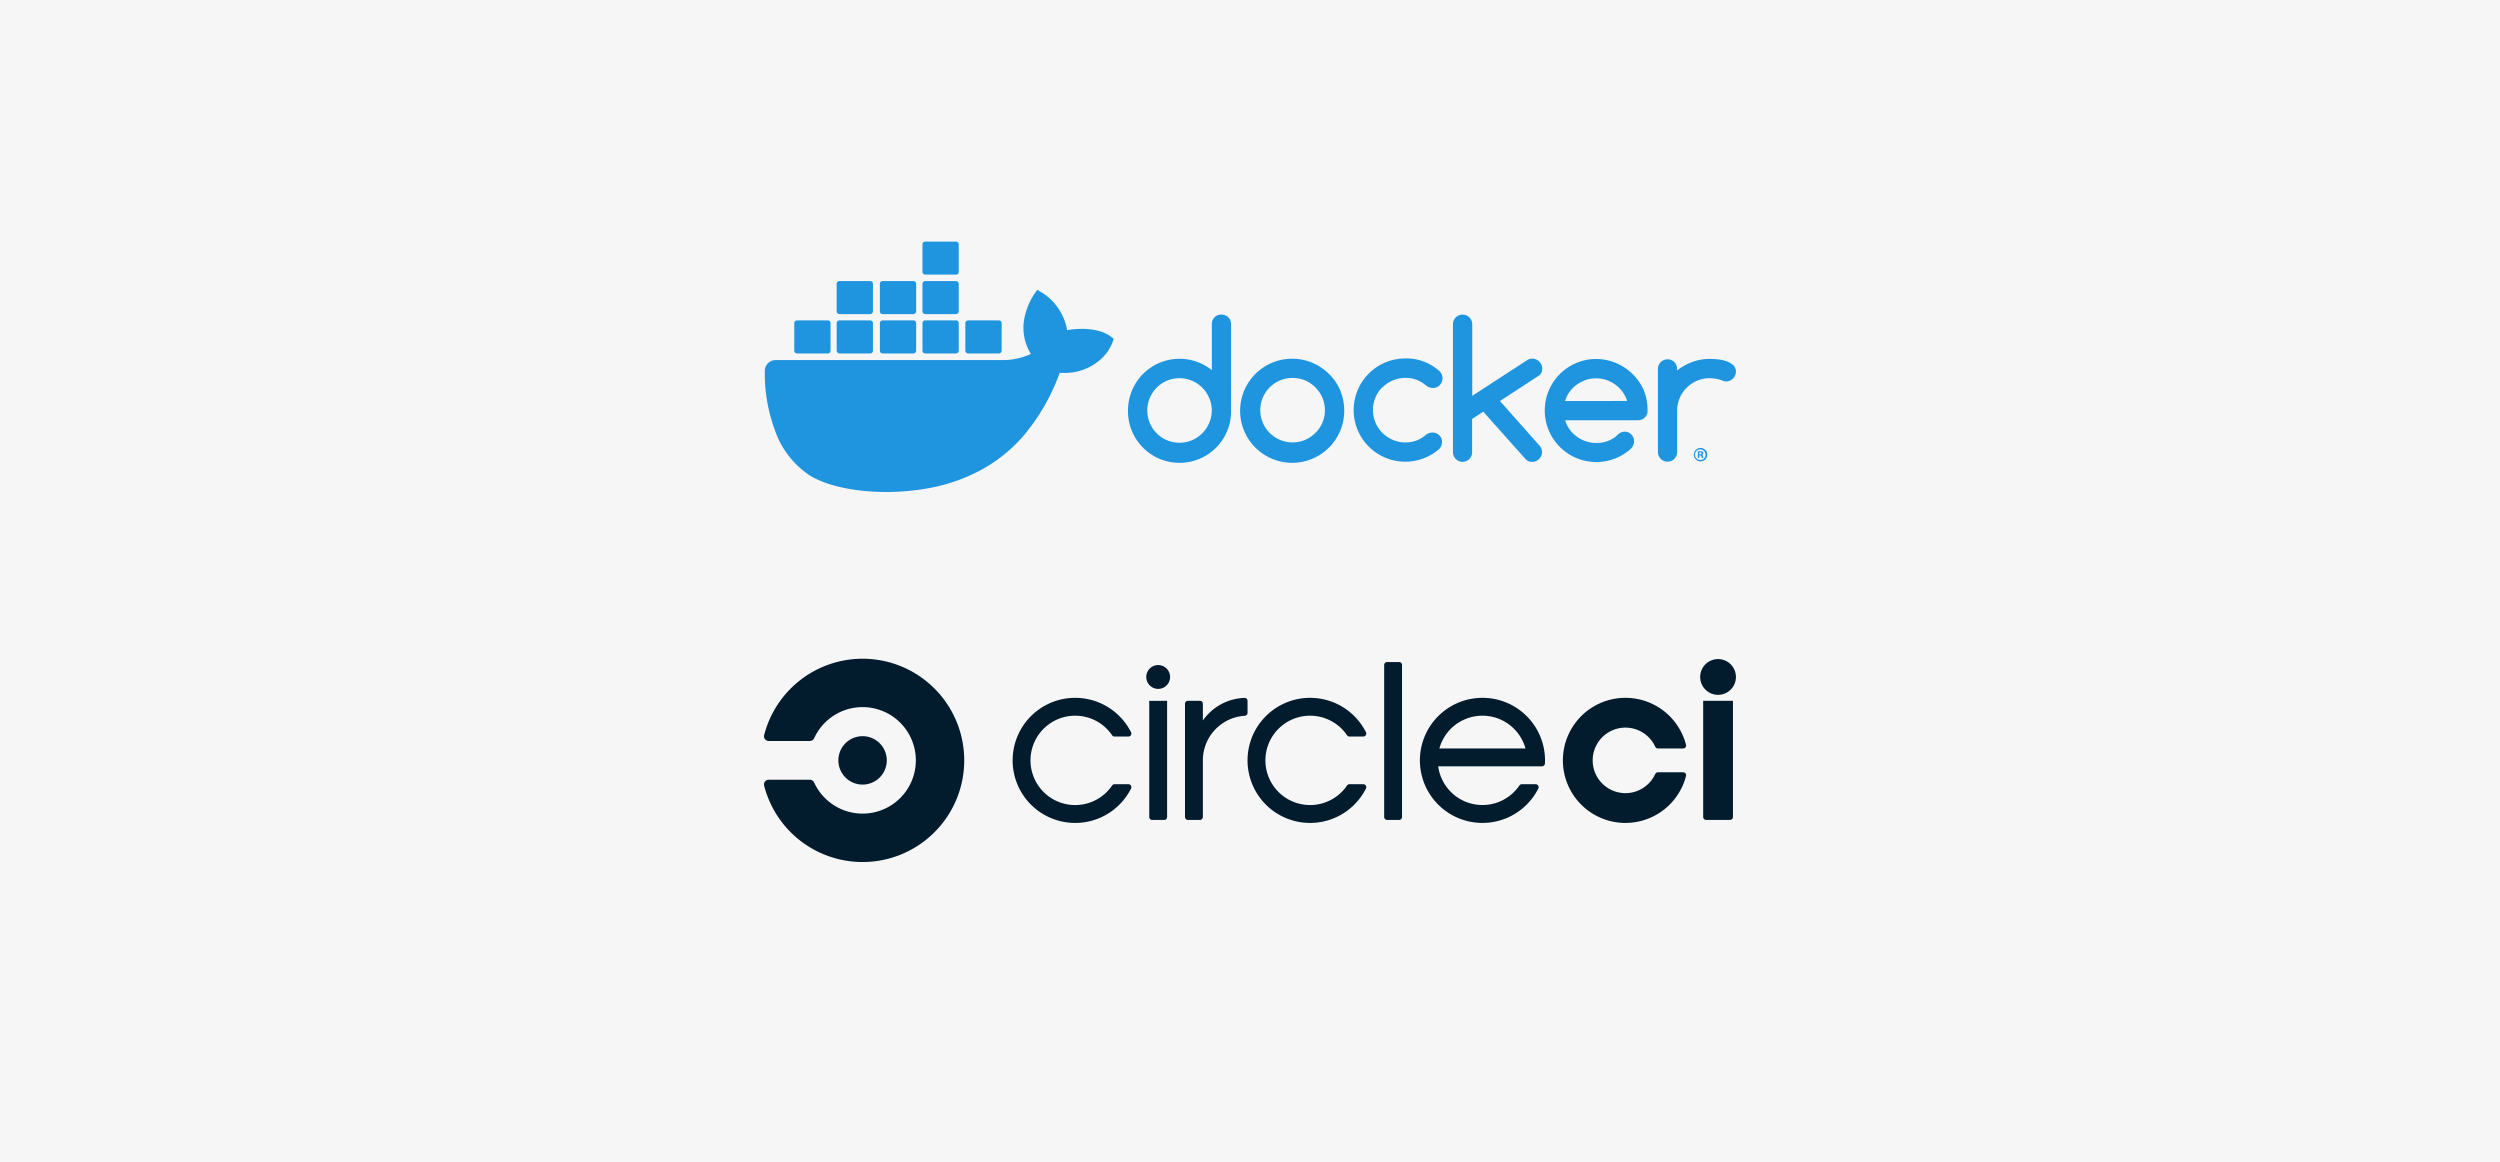 <svg xmlns="http://www.w3.org/2000/svg" width="452" height="210" viewBox="0 0 452 210"><defs><style>.a{fill:#f6f6f6;}.b{fill:#021c2e;}.c{fill:#2095df;}</style></defs><rect class="a" width="452" height="210"/><g transform="translate(-30.956 0.371)"><path class="b" d="M33.451,37.977a4.376,4.376,0,1,1,4.376,4.377A4.377,4.377,0,0,1,33.451,37.977ZM37.828,19.6a18.38,18.38,0,0,0-17.8,13.825A.766.766,0,0,0,20,33.6a.875.875,0,0,0,.875.875h7.407a.876.876,0,0,0,.794-.511h0a9.628,9.628,0,1,1,0,8.022v0a.875.875,0,0,0-.794-.511H20.875a.875.875,0,0,0-.875.875.813.813,0,0,0,.022.174A18.378,18.378,0,1,0,37.828,19.6Zm48.06,22.687h-2.5a.538.538,0,0,0-.427.212,8.078,8.078,0,1,1,0-9.04.535.535,0,0,0,.426.212h2.5a.54.54,0,0,0,.54-.538.548.548,0,0,0-.059-.242,11.31,11.31,0,1,0,0,10.178.55.55,0,0,0,.059-.242A.539.539,0,0,0,85.887,42.286ZM93.427,22.9a2.154,2.154,0,1,1-2.154-2.155A2.154,2.154,0,0,1,93.427,22.9Zm-.538,25.313v-21H89.657v21a.539.539,0,0,0,.539.538H92.35A.539.539,0,0,0,92.889,48.211ZM106.9,26.681a9.58,9.58,0,0,0-7.548,4.089V27.744a.539.539,0,0,0-.539-.537H96.659a.538.538,0,0,0-.538.537h0V48.211a.538.538,0,0,0,.538.538h2.154a.539.539,0,0,0,.539-.538V37.977a8.078,8.078,0,0,1,7.539-8.06.54.54,0,0,0,.54-.54V27.219A.54.54,0,0,0,106.9,26.681Zm21.46,15.605h-2.5a.533.533,0,0,0-.426.212,8.078,8.078,0,1,1,0-9.04.535.535,0,0,0,.426.212h2.5a.539.539,0,0,0,.539-.538.527.527,0,0,0-.06-.242,11.31,11.31,0,1,0,0,10.178.529.529,0,0,0,.06-.242A.538.538,0,0,0,128.361,42.286ZM134.823,20.2H132.67a.538.538,0,0,0-.539.538V48.211a.538.538,0,0,0,.539.538h2.154a.539.539,0,0,0,.539-.538V20.743A.539.539,0,0,0,134.823,20.2ZM149.9,26.668a11.31,11.31,0,1,0,10.1,16.4.528.528,0,0,0,.058-.242.538.538,0,0,0-.539-.538h-2.5a.533.533,0,0,0-.433.221A8.076,8.076,0,0,1,141.9,39.054h18.762a.539.539,0,0,0,.537-.511q.015-.281.015-.565A11.309,11.309,0,0,0,149.9,26.668Zm-7.787,9.156a8.079,8.079,0,0,1,15.572,0ZM192.5,19.666a3.232,3.232,0,1,0,3.231,3.232A3.232,3.232,0,0,0,192.5,19.666Zm2.693,7.54v21a.539.539,0,0,1-.537.538h-4.309a.539.539,0,0,1-.539-.538v-21ZM175.755,49.288a11.312,11.312,0,0,0,10.956-8.508.53.53,0,0,0,.014-.109.538.538,0,0,0-.537-.538h-4.56a.535.535,0,0,0-.488.314h0a5.924,5.924,0,1,1,0-4.937h0a.538.538,0,0,0,.488.315h4.56a.538.538,0,0,0,.537-.539.516.516,0,0,0-.014-.108,11.31,11.31,0,1,0-10.956,14.111Z" transform="translate(149.082 99.127)"/><g transform="translate(148.342 -201.59)"><path class="c" d="M262.181,290a1.669,1.669,0,0,0-1.727,1.609v8.428a9.336,9.336,0,0,0-13.109,1.434,9.432,9.432,0,0,0-2.048,5.852,9.321,9.321,0,0,0,18.64.322V291.724a1.725,1.725,0,0,0-.5-1.229,1.847,1.847,0,0,0-1.258-.5m-2.195,19.576a5.829,5.829,0,0,1-7.667,3.131,5.849,5.849,0,0,1,0-10.739,5.829,5.829,0,0,1,7.667,3.131,5.667,5.667,0,0,1,0,4.477m21.654-8.837a9.412,9.412,0,1,0,2.751,6.906v-.322a9.353,9.353,0,0,0-.7-3.57,8.889,8.889,0,0,0-2.048-3.014m-1.2,8.808a5.735,5.735,0,0,1-1.258,1.844,6.073,6.073,0,0,1-1.844,1.258,5.848,5.848,0,0,1-7.667-3.1,5.829,5.829,0,0,1,3.1-7.637,5.882,5.882,0,0,1,4.565,0,5.735,5.735,0,0,1,1.844,1.258,6.072,6.072,0,0,1,1.258,1.844,5.809,5.809,0,0,1,0,4.536m39.738-9.832a1.736,1.736,0,0,0-.146-.673,2.347,2.347,0,0,0-.38-.556,1.874,1.874,0,0,0-.556-.38,1.736,1.736,0,0,0-.673-.146,1.815,1.815,0,0,0-.936.263l-9.949,6.467V291.754a1.725,1.725,0,0,0-.5-1.229,1.738,1.738,0,0,0-2.985,1.2v23.146a1.725,1.725,0,0,0,.5,1.229,1.7,1.7,0,0,0,2.458,0,1.612,1.612,0,0,0,.5-1.229v-6l2.019-1.317,7.7,8.632a1.585,1.585,0,0,0,1.171.439,1.334,1.334,0,0,0,.673-.146,1.717,1.717,0,0,0,.556-.38,2.346,2.346,0,0,0,.38-.556,1.735,1.735,0,0,0,.146-.673,1.814,1.814,0,0,0-.468-1.2l-7.14-8.047,6.964-4.536a1.5,1.5,0,0,0,.673-1.375M291.3,303.166a5.862,5.862,0,0,1,1.873-1.258,6.121,6.121,0,0,1,2.282-.468,5.863,5.863,0,0,1,2.019.351,6.2,6.2,0,0,1,1.785,1.083,1.789,1.789,0,0,0,1.141.38,1.574,1.574,0,0,0,1.258-.5,1.794,1.794,0,0,0,.5-1.258,1.663,1.663,0,0,0-.615-1.317,8.781,8.781,0,0,0-6.087-2.253,9.335,9.335,0,1,0,6.057,16.416,1.746,1.746,0,0,0,.556-1.288,1.669,1.669,0,0,0-1.609-1.726h-.117a1.862,1.862,0,0,0-1.112.351,6.058,6.058,0,0,1-1.756,1.083,5.984,5.984,0,0,1-2.019.351,5.594,5.594,0,0,1-2.282-.468,6.2,6.2,0,0,1-1.873-1.258,5.855,5.855,0,0,1-.029-8.252c.029.059.029.059.029.029m63.441-4.009a3.21,3.21,0,0,0-1.17-.7,7.011,7.011,0,0,0-1.551-.351,14.289,14.289,0,0,0-1.58-.088,8.833,8.833,0,0,0-3.131.556,9.562,9.562,0,0,0-2.721,1.522v-.351a1.743,1.743,0,0,0-3.482,0v15.187a1.743,1.743,0,0,0,3.482,0V307.35a5.594,5.594,0,0,1,.468-2.282,5.307,5.307,0,0,1,1.258-1.844,5.789,5.789,0,0,1,4.126-1.726,6.7,6.7,0,0,1,2.282.41,1.586,1.586,0,0,0,.732.176,1.334,1.334,0,0,0,.673-.146,1.715,1.715,0,0,0,.556-.38,1.873,1.873,0,0,0,.38-.556,1.736,1.736,0,0,0,.146-.673,1.5,1.5,0,0,0-.468-1.17m-16.153,4.594a9.5,9.5,0,0,0-8.632-5.735,9.32,9.32,0,1,0,6.087,16.387l.059-.059a1.378,1.378,0,0,0,.38-.439,1.773,1.773,0,0,0-.439-2.458,1.724,1.724,0,0,0-2.136.2c-.059.059-.234.2-.234.234l-.029.029a5.293,5.293,0,0,1-1.668.966,5.225,5.225,0,0,1-2.019.322,5.819,5.819,0,0,1-3.511-1.141,5.381,5.381,0,0,1-1.288-1.288,5.213,5.213,0,0,1-.819-1.668H337.5a1.725,1.725,0,0,0,1.229-.5,1.514,1.514,0,0,0,.5-1.229,9.492,9.492,0,0,0-.644-3.628m-14.251,1.873a4.932,4.932,0,0,1,.819-1.668,5.379,5.379,0,0,1,1.288-1.288,6.7,6.7,0,0,1,1.639-.849,5.954,5.954,0,0,1,3.687,0,5.921,5.921,0,0,1,3.775,3.8ZM348.8,314.11a1.214,1.214,0,1,0,1.229,1.229A1.212,1.212,0,0,0,348.8,314.11Zm0,2.165a.952.952,0,1,1,.907-.995v.059a.894.894,0,0,1-.878.936Z" transform="translate(-158.741 -31.901)"/><path class="c" d="M190.349,304.518a.32.32,0,0,0,.117-.556.935.935,0,0,0-.41-.088,2.517,2.517,0,0,0-.468.029v1.2h.263v-.468h.117a.235.235,0,0,1,.263.176c.029.088.059.2.088.293h.293a.565.565,0,0,1-.088-.293.278.278,0,0,0-.176-.293m-.351-.088h-.146v-.351H190c.176,0,.263.088.263.176.029.117-.117.2-.263.176M83.366,283.1c-.176-.146-1.756-1.346-5.15-1.346a16.371,16.371,0,0,0-2.663.234,10.032,10.032,0,0,0-4.506-6.76l-.907-.527-.585.849a12.513,12.513,0,0,0-1.609,3.746A8.892,8.892,0,0,0,69,286.288,12.415,12.415,0,0,1,64.4,287.4H22.851a1.961,1.961,0,0,0-1.961,1.961,29.611,29.611,0,0,0,1.814,10.681,16.019,16.019,0,0,0,6.321,8.223c3.1,1.9,8.164,2.985,13.87,2.985a42.541,42.541,0,0,0,7.7-.7,31.761,31.761,0,0,0,10.066-3.658,27.552,27.552,0,0,0,6.847-5.618,37.255,37.255,0,0,0,6.7-11.559h.585a9.628,9.628,0,0,0,7.052-2.663,7.794,7.794,0,0,0,1.873-2.751l.263-.761Z" transform="translate(0 -21.08)"/><path class="c" d="M39.6,265.12h5.56a.493.493,0,0,0,.5-.5v-4.975a.493.493,0,0,0-.5-.5H39.6a.493.493,0,0,0-.5.5v4.975A.512.512,0,0,0,39.6,265.12Zm7.667,0h5.56a.493.493,0,0,0,.5-.5v-4.975a.493.493,0,0,0-.5-.5h-5.56a.493.493,0,0,0-.5.5v4.975a.512.512,0,0,0,.5.5m7.813,0h5.56a.493.493,0,0,0,.5-.5v-4.975a.493.493,0,0,0-.5-.5h-5.56a.493.493,0,0,0-.5.5v4.975A.476.476,0,0,0,55.077,265.12Zm7.7,0h5.56a.493.493,0,0,0,.5-.5v-4.975a.493.493,0,0,0-.5-.5h-5.56a.493.493,0,0,0-.5.5v4.975A.493.493,0,0,0,62.773,265.12ZM47.264,258.01h5.56a.513.513,0,0,0,.5-.5v-4.975a.493.493,0,0,0-.5-.5h-5.56a.493.493,0,0,0-.5.5v4.975a.535.535,0,0,0,.5.5m7.813,0h5.56a.513.513,0,0,0,.5-.5v-4.975a.493.493,0,0,0-.5-.5h-5.56a.493.493,0,0,0-.5.5v4.975a.493.493,0,0,0,.5.5m7.7,0h5.56a.513.513,0,0,0,.5-.5v-4.975a.513.513,0,0,0-.5-.5h-5.56a.493.493,0,0,0-.5.5v4.975a.513.513,0,0,0,.5.5m0-7.14h5.56a.493.493,0,0,0,.5-.5V245.4a.513.513,0,0,0-.5-.5h-5.56a.493.493,0,0,0-.5.5v4.975a.513.513,0,0,0,.5.5m7.755,14.251h5.56a.493.493,0,0,0,.5-.5v-4.975a.493.493,0,0,0-.5-.5h-5.56a.493.493,0,0,0-.5.5v4.975a.512.512,0,0,0,.5.5" transform="translate(-12.883 0)"/></g></g></svg>